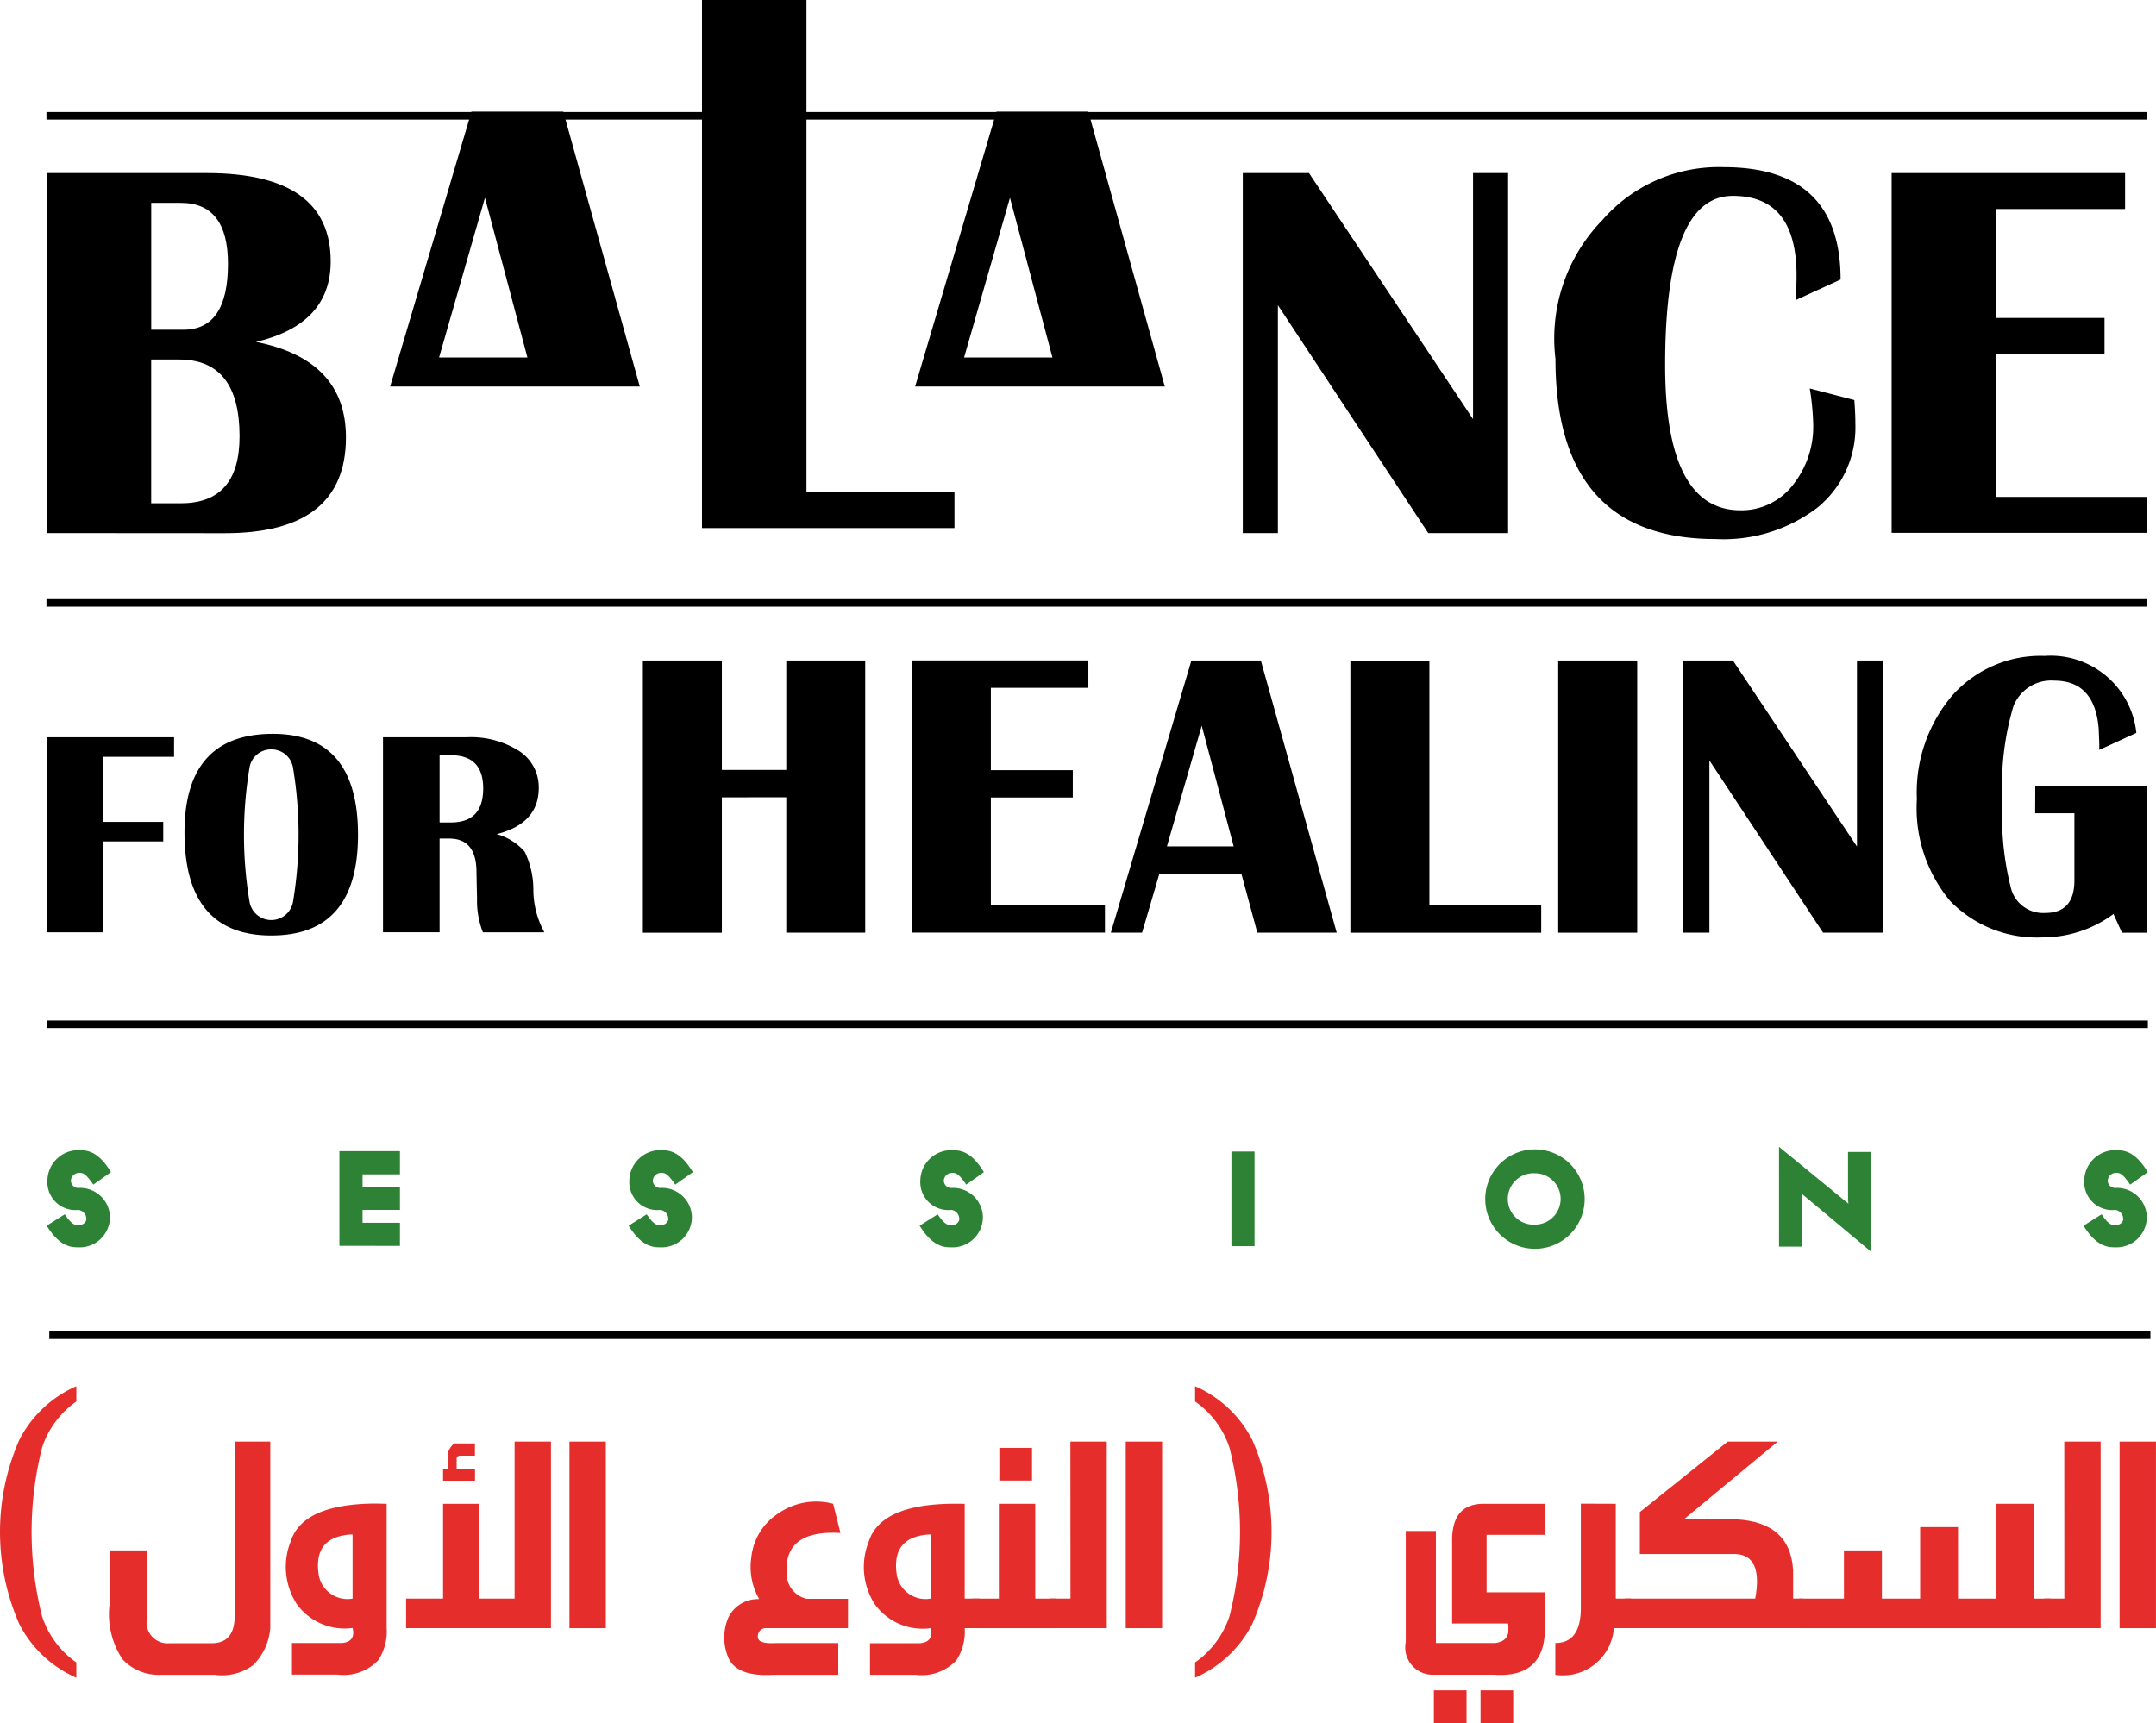 <svg id="Group_23" data-name="Group 23" xmlns="http://www.w3.org/2000/svg" width="53.989" height="43.147" viewBox="0 0 53.989 43.147">
  <g id="Group_21" data-name="Group 21" transform="translate(1.163 0)">
    <g id="Group_20" data-name="Group 20" transform="translate(0.007 28.719)">
      <path id="Path_18204" data-name="Path 18204" d="M964.707,568.174c-.2-.294-.272-.294-.349-.294a.207.207,0,0,0-.213.193.188.188,0,0,0,.213.184.748.748,0,0,1,.766.717.759.759,0,0,1-.792.771c-.187,0-.469-.019-.792-.542l.452-.285c.17.257.264.276.34.276.1,0,.213-.073.2-.175a.227.227,0,0,0-.2-.211.7.7,0,0,1-.775-.735.775.775,0,0,1,.775-.762c.221,0,.494.019.817.551Z" transform="translate(-963.54 -567.228)" fill="#2d8235"/>
      <path id="Path_18205" data-name="Path 18205" d="M1045.36,569.99v-2.37h1.516v.579h-.936v.322h.936v.57h-.936v.322h.936v.579Z" transform="translate(-1038.031 -567.511)" fill="#2d8235"/>
      <path id="Path_18206" data-name="Path 18206" d="M1127.377,568.174c-.2-.294-.272-.294-.349-.294a.207.207,0,0,0-.213.193.188.188,0,0,0,.213.184.747.747,0,0,1,.766.717.759.759,0,0,1-.792.771c-.187,0-.469-.019-.792-.542l.452-.285c.17.257.264.276.34.276.1,0,.213-.073.2-.175a.227.227,0,0,0-.2-.211.7.7,0,0,1-.775-.735.776.776,0,0,1,.775-.762c.221,0,.494.019.817.551Z" transform="translate(-1111.638 -567.228)" fill="#2d8235"/>
      <path id="Path_18207" data-name="Path 18207" d="M1208.717,568.174c-.2-.294-.272-.294-.349-.294a.207.207,0,0,0-.213.193.188.188,0,0,0,.213.184.747.747,0,0,1,.766.717.759.759,0,0,1-.792.771c-.187,0-.469-.019-.792-.542l.452-.285c.17.257.264.276.34.276.1,0,.213-.073.2-.175a.227.227,0,0,0-.2-.211.7.7,0,0,1-.775-.735.775.775,0,0,1,.775-.762c.221,0,.494.019.817.551Z" transform="translate(-1185.691 -567.228)" fill="#2d8235"/>
      <path id="Path_18208" data-name="Path 18208" d="M1294.7,570.09v-2.37h.579v2.37Z" transform="translate(-1265.034 -567.602)" fill="#2d8235"/>
      <path id="Path_18209" data-name="Path 18209" d="M1366.577,569.6a1.245,1.245,0,1,1,0-2.49,1.245,1.245,0,1,1,0,2.49Zm0-1.892a.644.644,0,1,0,0,1.286.643.643,0,0,0,0-1.286Z" transform="translate(-1329.31 -567.046)" fill="#2d8235"/>
      <path id="Path_18210" data-name="Path 18210" d="M1448.359,567.584V568.9h-.579v-2.5l1.737,1.423c0-.037-.009-.082-.009-.119v-1.176h.579v2.5Z" transform="translate(-1404.401 -566.4)" fill="#2d8235"/>
      <path id="Path_18211" data-name="Path 18211" d="M1534.077,568.174c-.2-.294-.272-.294-.349-.294a.207.207,0,0,0-.213.193.188.188,0,0,0,.213.184.747.747,0,0,1,.766.717.759.759,0,0,1-.792.771c-.187,0-.469-.019-.792-.542l.452-.285c.17.257.264.276.34.276.1,0,.213-.073.2-.175a.227.227,0,0,0-.2-.211.7.7,0,0,1-.775-.735.776.776,0,0,1,.775-.762c.221,0,.494.019.817.551Z" transform="translate(-1481.905 -567.228)" fill="#2d8235"/>
    </g>
    <path id="Path_18212" data-name="Path 18212" d="M1149.326,245.81v12.324h3.706v.9h-6.322V245.81Z" transform="translate(-1130.294 -245.81)"/>
    <path id="Path_18213" data-name="Path 18213" d="M1210.6,277.02h-2.3l-2.037,6.883h6.252Zm-3.111,6.156,1.149-4,1.063,4Z" transform="translate(-1184.51 -274.224)"/>
    <path id="Path_18214" data-name="Path 18214" d="M1063.876,277.02h-2.3l-2.037,6.883h6.252Zm-3.111,6.156,1.149-4,1.063,4Z" transform="translate(-1050.933 -274.224)"/>
    <path id="Path_18215" data-name="Path 18215" d="M963.55,303.206V294.19h4.01q3.1,0,3.1,2.213,0,1.572-1.87,2.015,2.252.449,2.252,2.391,0,2.4-3.032,2.4Zm2.616-5.093h.806q1.117,0,1.116-1.651,0-1.527-1.182-1.526h-.74Zm0,4.346h.746q1.466,0,1.466-1.678,0-1.922-1.513-1.922h-.7v3.6Z" transform="translate(-963.542 -289.856)"/>
    <path id="Path_18216" data-name="Path 18216" d="M1304.515,294.19v9.016h-2l-3.765-5.707v5.707h-.879V294.19h1.658l4.108,6.163V294.19Z" transform="translate(-1267.913 -289.856)"/>
    <path id="Path_18217" data-name="Path 18217" d="M1391.658,298.1l1.116.29c.018.229.026.427.026.595a2.587,2.587,0,0,1-.951,2.1,3.878,3.878,0,0,1-2.549.786q-4.01,0-4.01-4.511a4.248,4.248,0,0,1,1.169-3.471,3.86,3.86,0,0,1,3.045-1.331q2.927,0,2.926,2.814l-1.123.515q.02-.4.02-.615,0-2-1.6-1.995-1.69,0-1.691,4.234,0,3.64,1.889,3.64a1.623,1.623,0,0,0,1.3-.621,2.339,2.339,0,0,0,.519-1.552A6.53,6.53,0,0,0,1391.658,298.1Z" transform="translate(-1347.502 -288.372)"/>
    <path id="Path_18218" data-name="Path 18218" d="M1485.106,294.19v.9h-3.23v2.728h2.715v.9h-2.715V302.3h3.778v.9h-6.394V294.19Z" transform="translate(-1433.054 -289.856)"/>
    <path id="Path_18219" data-name="Path 18219" d="M966.738,451.91v.49h-1.771v1.629h1.5v.49h-1.5v2.276H963.55V451.91Z" transform="translate(-963.542 -433.447)"/>
    <path id="Path_18220" data-name="Path 18220" d="M1004.262,450.95q2.132,0,2.133,2.526T1004.222,456q-2.173,0-2.172-2.584Q1002.051,450.95,1004.262,450.95Zm-.039.39a.545.545,0,0,0-.542.442,10.208,10.208,0,0,0,0,3.388.553.553,0,0,0,1.084,0,10.2,10.2,0,0,0,0-3.386A.546.546,0,0,0,1004.222,451.34Z" transform="translate(-998.593 -432.573)"/>
    <path id="Path_18221" data-name="Path 18221" d="M1057.54,456.795V451.91h2.1a2.239,2.239,0,0,1,1.31.345,1.077,1.077,0,0,1,.49.925q0,.888-1.052,1.156a1.434,1.434,0,0,1,.7.44,2.182,2.182,0,0,1,.217.931,2.228,2.228,0,0,0,.276,1.088h-1.539a2.15,2.15,0,0,1-.147-.848l-.007-.29-.007-.365q0-.844-.68-.845h-.244v2.347h-1.417Zm1.417-2.752h.287q.8,0,.805-.841t-.805-.841h-.287Z" transform="translate(-1049.112 -433.447)"/>
    <path id="Path_18222" data-name="Path 18222" d="M1132.158,433.886v3.391h-1.978V430.46h1.978V433.2h1.613V430.46h1.977v6.816h-1.977v-3.391Z" transform="translate(-1115.245 -413.919)"/>
    <path id="Path_18223" data-name="Path 18223" d="M1209.809,430.46v.684h-2.442v2.062h2.052v.684h-2.052v2.7h2.857v.684h-4.834v-6.816h4.419Z" transform="translate(-1183.718 -413.919)"/>
    <path id="Path_18224" data-name="Path 18224" d="M1264.756,430.46l1.9,6.816h-1.988l-.4-1.478h-2.052l-.434,1.478H1261l2.017-6.816Zm-2.352,4.655h1.672l-.8-3.022Z" transform="translate(-1234.346 -413.919)"/>
    <path id="Path_18225" data-name="Path 18225" d="M1329.948,430.46v6.133h2.8v.684h-4.779v-6.816h1.978Z" transform="translate(-1295.317 -413.919)"/>
    <path id="Path_18226" data-name="Path 18226" d="M1388.038,430.46v6.816h-1.978V430.46Z" transform="translate(-1348.203 -413.919)"/>
    <path id="Path_18227" data-name="Path 18227" d="M1425.933,430.46v6.816h-1.513l-2.846-4.314v4.314h-.664V430.46h1.253l3.106,4.659V430.46Z" transform="translate(-1379.931 -413.919)"/>
    <path id="Path_18228" data-name="Path 18228" d="M1489.312,432.422h2.8v3.68h-.628l-.214-.469a2.955,2.955,0,0,1-1.741.584,3.028,3.028,0,0,1-2.346-.907,3.629,3.629,0,0,1-.836-2.554,3.748,3.748,0,0,1,.885-2.594,2.958,2.958,0,0,1,2.317-.992,2.154,2.154,0,0,1,2.294,1.928l-.928.425v-.165l-.015-.369q-.1-1.2-1.113-1.2a1.015,1.015,0,0,0-1.022.64,6.914,6.914,0,0,0-.274,2.382,7.214,7.214,0,0,0,.222,2.212.833.833,0,0,0,.846.584q.734,0,.733-.819v-1.678h-.983Z" transform="translate(-1439.509 -412.744)"/>
    <rect id="Rectangle_18" data-name="Rectangle 18" width="52.606" height="0.189" transform="translate(0 2.805)"/>
    <rect id="Rectangle_19" data-name="Rectangle 19" width="52.606" height="0.189" transform="translate(0 15.004)"/>
    <rect id="Rectangle_20" data-name="Rectangle 20" width="52.614" height="0.189" transform="translate(0.008 25.557)"/>
  </g>
  <g id="Group_22" data-name="Group 22" transform="translate(0 34.714)">
    <path id="Path_18229" data-name="Path 18229" d="M952.392,650.23a2.919,2.919,0,0,1-1.429-1.345,5.743,5.743,0,0,1,0-4.61,2.917,2.917,0,0,1,1.429-1.345v.382a2.271,2.271,0,0,0-.86,1.162,8.638,8.638,0,0,0,0,4.212,2.267,2.267,0,0,0,.86,1.162Z" transform="translate(-950.48 -642.93)" fill="#e52e2b"/>
    <path id="Path_18230" data-name="Path 18230" d="M984.166,658.41h.9v4.672a1.474,1.474,0,0,1-.425.923,1.309,1.309,0,0,1-.966.245h-1.339a1.237,1.237,0,0,1-.969-.387,2.033,2.033,0,0,1-.327-1.357v-1.371h.931v1.741a.525.525,0,0,0,.573.584h1.036q.634.012.592-.783V658.41Z" transform="translate(-978.298 -657.023)" fill="#e52e2b"/>
    <path id="Path_18231" data-name="Path 18231" d="M1032.919,675.79V678.9a1.308,1.308,0,0,1-.211.81,1.2,1.2,0,0,1-1.02.358h-1.14v-.79h1.25q.351-.031.269-.378a1.477,1.477,0,0,1-1.4-.6,1.721,1.721,0,0,1-.148-1.575q.3-.924,2.1-.941Zm-.853.767q-1.005.043-.845,1.032a.731.731,0,0,0,.845.576Z" transform="translate(-1023.237 -672.846)" fill="#e52e2b"/>
    <path id="Path_18232" data-name="Path 18232" d="M1064.926,659.967h.911v2.375h.88V658.41h.911v4.672H1064v-.74h.926Zm.113-1.234v.355h-.113v.3h.8v-.3h-.46v-.226c-.005-.07.029-.1.1-.1h.358v-.307h-.518A.47.47,0,0,0,1065.039,658.733Z" transform="translate(-1053.831 -657.023)" fill="#e52e2b"/>
    <path id="Path_18233" data-name="Path 18233" d="M1110.581,663.082h-.911V658.41h.911Z" transform="translate(-1095.41 -657.023)" fill="#e52e2b"/>
    <path id="Path_18234" data-name="Path 18234" d="M1156.011,678.357h-2.051a.2.2,0,0,0-.2.211q-.012.191.452.164h1.561v.795h-1.631q-.915.051-1.121-.43a1.285,1.285,0,0,1,0-1.006.82.82,0,0,1,.759-.46l.008-.012h0a1.6,1.6,0,0,1-.191-1.039,1.488,1.488,0,0,1,.682-1.1,1.662,1.662,0,0,1,1.366-.237l.183.732q-1.453-.086-1.343,1.067a.637.637,0,0,0,.5.581h1.032v.737Z" transform="translate(-1134.782 -672.299)" fill="#e52e2b"/>
    <path id="Path_18235" data-name="Path 18235" d="M1194.49,675.79v2.375h.37v.74h-.37a1.308,1.308,0,0,1-.211.81,1.2,1.2,0,0,1-1.02.358h-1.14v-.79h1.25q.351-.031.269-.378a1.477,1.477,0,0,1-1.4-.6,1.721,1.721,0,0,1-.148-1.575q.3-.924,2.1-.941Zm-.852.767q-1.005.043-.845,1.032a.731.731,0,0,0,.845.576Z" transform="translate(-1170.333 -672.846)" fill="#e52e2b"/>
    <path id="Path_18236" data-name="Path 18236" d="M1223.054,661.551h.911v2.375h.526v.74H1222.4v-.74h.654Zm.012-1.4h.818v.818h-.818Z" transform="translate(-1198.041 -658.607)" fill="#e52e2b"/>
    <path id="Path_18237" data-name="Path 18237" d="M1244.638,658.41h.911v4.672h-1.409v-.74h.5Z" transform="translate(-1217.834 -657.023)" fill="#e52e2b"/>
    <path id="Path_18238" data-name="Path 18238" d="M1266.081,663.082h-.911V658.41h.911Z" transform="translate(-1236.98 -657.023)" fill="#e52e2b"/>
    <path id="Path_18239" data-name="Path 18239" d="M1284.55,650.239v-.382a2.286,2.286,0,0,0,.863-1.162,8.581,8.581,0,0,0,0-4.212,2.276,2.276,0,0,0-.863-1.162v-.382a2.917,2.917,0,0,1,1.432,1.345,5.742,5.742,0,0,1,0,4.61A2.917,2.917,0,0,1,1284.55,650.239Z" transform="translate(-1254.624 -642.939)" fill="#e52e2b"/>
    <path id="Path_18240" data-name="Path 18240" d="M1346.946,675.79v.778h-1.46v1.44h1.46v.825q.039,1.328-1.277,1.238h-1.553l0,0-.008,0a.684.684,0,0,1-.646-.818v-2.782h.755v2.807h1.479c.2-.023.309-.115.335-.272v-.163c0-.018-.005-.037-.008-.055h-1.4v-2.016q-.027-.969.763-.981h1.558Zm-2.78,5.49h.818v-.818h-.818Zm1.168,0h.818v-.818h-.818Z" transform="translate(-1308.26 -672.846)" fill="#e52e2b"/>
    <path id="Path_18241" data-name="Path 18241" d="M1386.8,675.79v2.375h.385v.74h-.432a1.279,1.279,0,0,1-1.467,1.168v-.795q.642,0,.639-.891v-2.6Z" transform="translate(-1346.339 -672.846)" fill="#e52e2b"/>
    <path id="Path_18242" data-name="Path 18242" d="M1404.67,662.342h3.266q.2-1.086-.495-1.117h-2.394v-1.051l2.2-1.764h1.253l-2.352,1.947h1.312q1.363.074,1.425,1.285v.7h.246l.008.74h-4.466Z" transform="translate(-1363.983 -657.023)" fill="#e52e2b"/>
    <path id="Path_18243" data-name="Path 18243" d="M1456.41,676.374h.95v1.791h.958V675.79h.95v2.375h.409v.74h-6.295v-.74h1.122v-1.207h.95v1.207h.958v-1.791Z" transform="translate(-1408.329 -672.846)" fill="#e52e2b"/>
    <path id="Path_18244" data-name="Path 18244" d="M1522.458,658.41h.911v4.672h-1.409v-.74h.5Z" transform="translate(-1470.766 -657.023)" fill="#e52e2b"/>
    <path id="Path_18245" data-name="Path 18245" d="M1543.9,663.082h-.911V658.41h.911Z" transform="translate(-1489.912 -657.023)" fill="#e52e2b"/>
  </g>
  <rect id="Rectangle_21" data-name="Rectangle 21" width="52.614" height="0.189" transform="translate(1.235 33.342)"/>
</svg>
